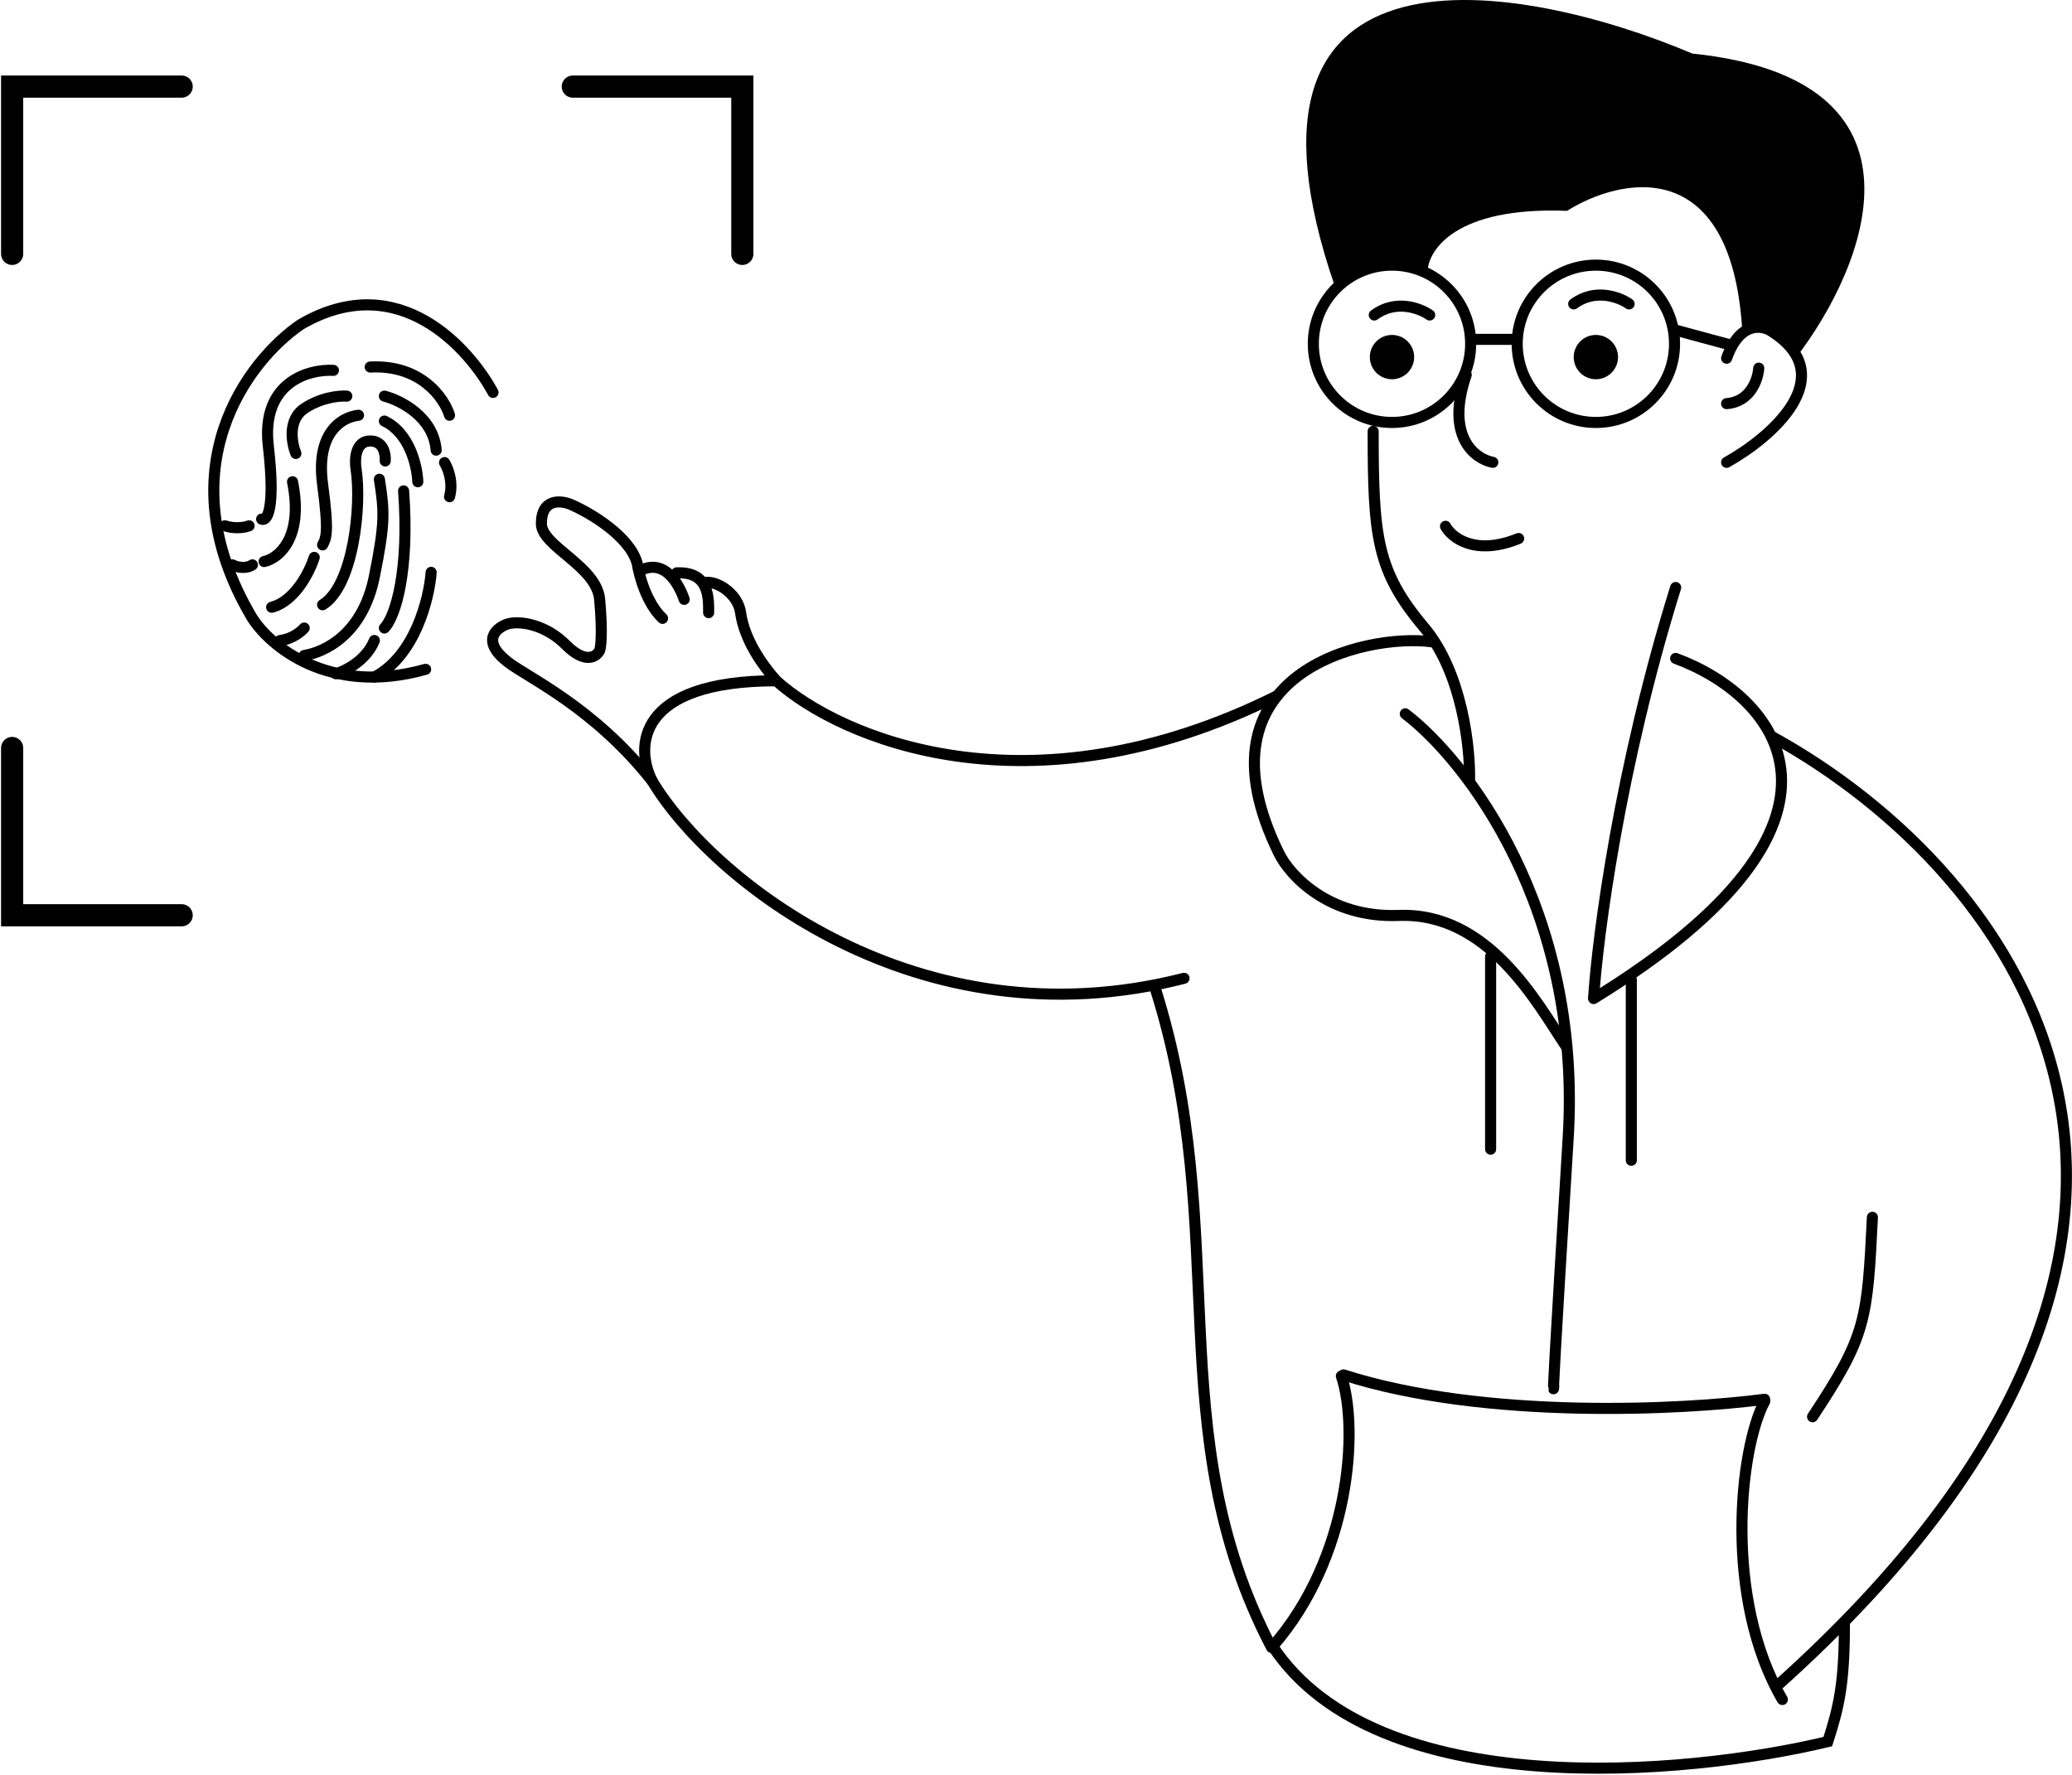 <svg width="935" height="801" viewBox="0 0 935 801" fill="none" xmlns="http://www.w3.org/2000/svg">
<path d="M222.477 177.107C211.961 157.65 180.04 120.607 135.725 146.425C111.941 162.639 74.211 211.755 113.568 278.506C121.58 291.477 148.494 314.351 192.057 302.079" stroke="black" stroke-width="5" stroke-linecap="round"/>
<path fill-rule="evenodd" clip-rule="evenodd" d="M166.921 163.156C191.237 161.882 202.602 178.095 205.243 186.676C205.65 187.995 204.909 189.394 203.59 189.801C202.27 190.207 200.871 189.466 200.465 188.147C198.333 181.221 188.693 167.022 167.182 168.149C165.803 168.221 164.627 167.162 164.555 165.783C164.483 164.404 165.542 163.228 166.921 163.156ZM128.789 171.219C135.766 165.726 144.605 164.321 150.609 164.657C151.987 164.734 153.042 165.914 152.965 167.292C152.888 168.671 151.708 169.726 150.33 169.649C145.153 169.36 137.635 170.618 131.881 175.148C126.3 179.542 121.982 187.323 123.557 201.006C125.223 215.479 125.102 224.279 124.164 229.426C123.703 231.96 122.992 233.918 121.936 235.206C121.385 235.879 120.663 236.46 119.753 236.743C118.814 237.035 117.886 236.944 117.092 236.611C115.819 236.078 115.219 234.613 115.753 233.339C116.177 232.328 117.188 231.741 118.225 231.811C118.499 231.353 118.908 230.379 119.245 228.531C120.048 224.124 120.24 215.917 118.59 201.578C116.848 186.449 121.638 176.848 128.789 171.219ZM156.308 181.275C153.489 181.06 145.662 181.755 138.68 186.48C135.755 188.46 134.562 191.516 134.357 194.87C134.149 198.268 134.993 201.681 135.826 203.725C136.346 205.004 135.732 206.463 134.453 206.984C133.174 207.505 131.716 206.89 131.195 205.611C130.143 203.029 129.103 198.864 129.366 194.565C129.632 190.222 131.265 185.462 135.877 182.34C143.971 176.861 152.977 176.006 156.69 176.29C158.067 176.395 159.097 177.597 158.992 178.974C158.887 180.35 157.685 181.381 156.308 181.275ZM171.037 178.159C171.382 176.822 172.745 176.017 174.082 176.362C178.031 177.378 183.918 179.875 189.023 184.131C194.155 188.411 198.645 194.609 199.316 202.968C199.427 204.344 198.401 205.549 197.025 205.66C195.648 205.77 194.443 204.744 194.332 203.368C193.798 196.72 190.248 191.663 185.82 187.971C181.365 184.256 176.172 182.063 172.835 181.204C171.498 180.86 170.693 179.497 171.037 178.159ZM164.259 187.128C164.416 188.499 163.431 189.738 162.059 189.895C158.802 190.267 154.655 191.954 151.651 196.069C148.656 200.172 146.55 207.031 148.048 218.217C149.557 229.484 149.964 235.779 149.763 239.686C149.66 241.675 149.398 243.118 149.009 244.323C148.682 245.338 148.273 246.139 147.952 246.767C147.9 246.868 147.851 246.965 147.804 247.058C147.184 248.291 145.682 248.789 144.448 248.17C143.214 247.55 142.716 246.047 143.336 244.813C143.401 244.684 143.462 244.563 143.52 244.449C143.836 243.827 144.054 243.397 144.251 242.788C144.474 242.094 144.683 241.099 144.769 239.429C144.945 236.021 144.598 230.123 143.092 218.881C141.478 206.832 143.643 198.56 147.613 193.121C151.574 187.695 157.086 185.431 161.492 184.927C162.863 184.771 164.103 185.756 164.259 187.128ZM171.197 188.971C171.786 187.722 173.276 187.187 174.525 187.776C181.001 190.83 185.049 196.555 187.491 202.182C189.935 207.814 190.896 213.622 191.032 217.332C191.082 218.712 190.004 219.872 188.624 219.922C187.245 219.972 186.085 218.895 186.035 217.515C185.919 214.348 185.071 209.164 182.905 204.172C180.736 199.176 177.372 194.647 172.392 192.299C171.143 191.71 170.608 190.22 171.197 188.971ZM174.921 201.065C176.254 203.522 176.477 206.376 176.327 208.245C176.217 209.621 175.011 210.647 173.635 210.537C172.259 210.426 171.233 209.221 171.343 207.845C171.444 206.587 171.253 204.789 170.526 203.451C170.183 202.818 169.752 202.345 169.225 202.032C168.709 201.726 167.95 201.483 166.793 201.538C165.789 201.586 165.154 201.917 164.691 202.355C164.185 202.834 163.752 203.572 163.437 204.585C162.795 206.653 162.836 209.257 163.115 211.034C164.487 219.778 164.16 233.356 161.752 245.81C160.545 252.052 158.796 258.118 156.412 263.211C154.047 268.263 150.938 272.617 146.866 275.085C145.685 275.8 144.147 275.423 143.432 274.242C142.716 273.061 143.094 271.524 144.274 270.809C147.136 269.075 149.709 265.738 151.883 261.092C154.038 256.488 155.685 250.849 156.843 244.861C159.164 232.855 159.441 219.871 158.175 211.809C157.826 209.584 157.716 206.148 158.663 203.101C159.143 201.556 159.939 199.969 161.255 198.723C162.614 197.437 164.395 196.646 166.556 196.544C168.565 196.449 170.316 196.866 171.775 197.731C173.223 198.59 174.234 199.801 174.921 201.065ZM199.254 206.684C200.42 205.944 201.964 206.29 202.704 207.456C204.444 210.198 207.321 217.332 205.265 224.837C204.9 226.169 203.525 226.952 202.194 226.588C200.862 226.223 200.078 224.848 200.443 223.516C202.005 217.816 199.757 212.144 198.482 210.134C197.742 208.969 198.088 207.424 199.254 206.684ZM170.815 213.828C172.18 213.617 173.457 214.552 173.668 215.916C174.8 223.24 175.496 228.325 175.25 234.684C175.006 240.996 173.839 248.481 171.387 260.684C165.938 287.807 147.992 296.656 137.672 298.3C136.309 298.517 135.027 297.588 134.81 296.224C134.593 294.861 135.522 293.579 136.886 293.362C145.409 292.005 161.498 284.522 166.485 259.699C168.932 247.517 170.026 240.371 170.254 234.491C170.479 228.656 169.856 223.988 168.727 216.68C168.516 215.316 169.451 214.038 170.815 213.828ZM131.51 214.973C132.864 214.701 134.182 215.578 134.454 216.931C137.098 230.091 135.512 239.38 132.121 245.668C128.742 251.934 123.657 255.036 119.714 255.883C118.364 256.173 117.035 255.313 116.745 253.963C116.455 252.613 117.314 251.284 118.664 250.994C121.128 250.465 125.012 248.316 127.72 243.295C130.415 238.298 132.033 230.267 129.552 217.916C129.28 216.562 130.157 215.245 131.51 214.973ZM181.942 219.057C183.319 218.955 184.518 219.989 184.62 221.366C185.951 239.356 185.07 253.701 183.174 264.29C182.226 269.583 181.019 273.97 179.689 277.421C178.378 280.825 176.882 283.491 175.264 285.18C174.309 286.177 172.726 286.212 171.729 285.256C170.732 284.301 170.698 282.719 171.653 281.722C172.61 280.723 173.815 278.761 175.024 275.624C176.215 272.533 177.347 268.464 178.252 263.409C180.062 253.302 180.94 239.385 179.633 221.735C179.531 220.358 180.565 219.159 181.942 219.057ZM99.103 236.52C99.538 235.209 100.953 234.499 102.264 234.934C105.387 235.97 109.094 235.874 111.531 234.965C112.825 234.482 114.265 235.139 114.748 236.433C115.23 237.726 114.573 239.166 113.28 239.649C109.687 240.99 104.802 241.044 100.689 239.68C99.379 239.245 98.669 237.83 99.103 236.52ZM142.553 249.178C143.87 249.593 144.601 250.997 144.186 252.314C143.112 255.72 140.835 260.919 137.423 265.657C134.039 270.357 129.299 274.933 123.201 276.494C121.863 276.836 120.501 276.03 120.159 274.692C119.817 273.354 120.623 271.993 121.961 271.65C126.415 270.51 130.28 267.021 133.366 262.735C136.424 258.488 138.48 253.783 139.417 250.811C139.832 249.495 141.236 248.763 142.553 249.178ZM102.665 253.758C103.317 252.541 104.832 252.084 106.049 252.736C106.592 253.027 107.703 253.446 108.991 253.566C110.262 253.685 111.516 253.498 112.575 252.827C113.742 252.088 115.286 252.435 116.025 253.601C116.764 254.768 116.417 256.312 115.251 257.051C112.994 258.481 110.542 258.732 108.527 258.545C106.531 258.358 104.778 257.727 103.687 257.143C102.47 256.49 102.012 254.975 102.665 253.758ZM194.75 255.823C196.126 255.926 197.159 257.125 197.056 258.502C196.598 264.627 194.731 274.323 190.607 283.758C186.494 293.171 179.997 302.629 170.093 307.801C168.869 308.44 167.359 307.966 166.72 306.742C166.081 305.519 166.555 304.008 167.779 303.369C176.266 298.937 182.144 290.638 186.026 281.756C189.898 272.896 191.649 263.759 192.07 258.129C192.173 256.752 193.373 255.72 194.75 255.823ZM138.898 281.546C139.95 282.44 140.078 284.018 139.184 285.07C137.518 287.03 132.859 290.874 126.625 291.563C125.252 291.715 124.017 290.726 123.865 289.353C123.713 287.981 124.702 286.745 126.075 286.594C130.694 286.083 134.276 283.123 135.374 281.832C136.268 280.78 137.846 280.652 138.898 281.546ZM169.868 286.759C171.149 287.273 171.77 288.729 171.256 290.01C169.223 295.069 165.591 298.849 161.997 301.501C158.409 304.147 154.715 305.778 152.302 306.484C150.977 306.872 149.589 306.112 149.201 304.787C148.813 303.462 149.572 302.073 150.897 301.685C152.756 301.141 155.921 299.77 159.029 297.477C162.13 295.189 165.031 292.092 166.616 288.146C167.131 286.865 168.587 286.244 169.868 286.759Z" fill="black"/>
<path d="M334.977 114.585V39.085H258.477" stroke="black" stroke-width="10" stroke-linecap="round"/>
<path d="M5.477 114.585V39.085H81.977" stroke="black" stroke-width="10" stroke-linecap="round"/>
<path d="M5.477 337.585V413.085H81.977" stroke="black" stroke-width="10" stroke-linecap="round"/>
<path d="M576.297 314.037C463.897 370.037 378.797 332.848 350.297 307.253C286.983 307.253 286.606 337.442 294.332 352.537C320.654 396.537 413.897 472.337 534.297 441.537" stroke="black" stroke-width="5" stroke-linecap="round"/>
<path d="M294.331 352.537C267.875 319.044 238.111 305.818 229.038 298.708C216.828 289.139 223.951 283.329 229.038 281.62C234.974 279.911 246.507 282.133 255.326 291.019C264.145 299.905 269.176 296.43 270.589 293.582C271.155 292.158 271.946 285.55 270.589 270.512C269.233 255.475 244.303 246.589 244.303 236.335C244.303 224.715 253.348 225.798 257.87 227.791C266.35 231.494 284.157 241.975 287.548 254.278C288.357 259.714 291.777 272.285 298.977 279.085" stroke="black" stroke-width="5" stroke-linecap="round"/>
<path d="M308.746 270.512C306.485 263.962 300.081 251.544 288.549 257.696" stroke="black" stroke-width="5" stroke-linecap="round"/>
<path d="M319.77 276.493C319.77 270.228 320.279 257.867 305.355 258.551" stroke="black" stroke-width="5" stroke-linecap="round"/>
<path d="M350.296 307.253C343.513 299.563 335.881 288.455 334.185 276.493C333.018 268.261 324.292 262.538 318.922 262.823" stroke="black" stroke-width="5" stroke-linecap="round"/>
<path d="M646.142 289.665C616.142 285.665 537.083 303.665 577.142 385.164C581.975 394.998 599.542 414.364 631.142 413.164C671.642 411.626 693.475 452.498 706.642 472.165" stroke="black" stroke-width="5" stroke-linecap="round"/>
<path d="M756.143 297.164C800.643 313.498 851.143 369.465 719.143 450.665" stroke="black" stroke-width="5" stroke-linecap="round"/>
<path d="M634.143 322.165C661.31 342.832 714.043 410.065 707.643 513.665C701.243 617.265 700.643 631.498 701.144 625.665" stroke="black" stroke-width="5" stroke-linecap="round"/>
<path d="M672.643 431.665V518.665" stroke="black" stroke-width="5" stroke-linecap="round"/>
<path d="M736.143 442.165V523.665" stroke="black" stroke-width="5" stroke-linecap="round"/>
<path d="M719.143 450.165C720.976 422.165 730.943 345.965 756.143 265.165" stroke="black" stroke-width="5" stroke-linecap="round"/>
<path d="M663.143 352.165C663.477 337.665 659.843 303.565 642.643 283.165C621.143 257.665 619.643 242.165 619.643 194.665" stroke="black" stroke-width="5" stroke-linecap="round"/>
<path d="M673.643 208.665C665.643 207.165 652.043 197.165 661.643 169.165" stroke="black" stroke-width="5" stroke-linecap="round"/>
<path d="M652.297 237.537C655.131 242.704 665.697 251.037 685.297 243.037" stroke="black" stroke-width="5" stroke-linecap="round"/>
<path d="M793.644 166.165C793.31 171.165 789.944 181.365 779.144 182.165" stroke="black" stroke-width="5" stroke-linecap="round"/>
<path d="M779.144 208.665C799.144 197.498 831.244 170.065 799.644 149.665C795.31 146.665 785.144 144.865 779.144 161.665" stroke="black" stroke-width="5" stroke-linecap="round"/>
<path d="M735.143 137.165C730.87 134.147 719.887 129.921 710.143 137.165" stroke="black" stroke-width="5" stroke-linecap="round"/>
<path d="M645.143 142.165C640.87 139.147 629.887 134.921 620.143 142.165" stroke="black" stroke-width="5" stroke-linecap="round"/>
<path d="M763.643 24.165C876.443 35.765 841.976 120.332 810.643 161.165C804.243 147.165 791.643 146.665 786.143 148.165C780.943 69.365 731.309 79.999 707.143 95.165C656.743 93.165 644.143 112.998 644.143 123.165C622.296 109.537 603.796 125.537 602.296 129.037C546.296 -34.163 686.976 -8.335 763.643 24.165Z" fill="black"/>
<path d="M720.143 190.665C700.536 190.665 684.643 174.771 684.643 155.165C684.643 135.559 700.536 119.665 720.143 119.665C739.749 119.665 755.643 135.559 755.643 155.165C755.643 174.771 739.749 190.665 720.143 190.665Z" stroke="black" stroke-width="5"/>
<path d="M720.143 171.165C714.62 171.165 710.143 166.688 710.143 161.165C710.143 155.642 714.62 151.165 720.143 151.165C725.665 151.165 730.143 155.642 730.143 161.165C730.143 166.688 725.665 171.165 720.143 171.165Z" fill="black"/>
<path d="M628.143 190.665C608.536 190.665 592.643 174.771 592.643 155.165C592.643 135.559 608.536 119.665 628.143 119.665C647.749 119.665 663.643 135.559 663.643 155.165C663.643 174.771 647.749 190.665 628.143 190.665Z" stroke="black" stroke-width="5"/>
<path d="M628.143 171.165C622.62 171.165 618.143 166.688 618.143 161.165C618.143 155.642 622.62 151.165 628.143 151.165C633.665 151.165 638.143 155.642 638.143 161.165C638.143 166.688 633.665 171.165 628.143 171.165Z" fill="black"/>
<path d="M664.143 153.165H683.643" stroke="black" stroke-width="5" stroke-linecap="round"/>
<path d="M756.297 149.037L780.297 155.537" stroke="black" stroke-width="5" stroke-linecap="round"/>
<path d="M605.296 621.037C613.296 645.037 609.298 703.037 574.297 743.037" stroke="black" stroke-width="5" stroke-linecap="round"/>
<path d="M796.296 632.537C785.13 653.204 777.496 721.037 804.296 767.037" stroke="black" stroke-width="5" stroke-linecap="round"/>
<path d="M796.297 631.537C759.464 636.37 669.897 640.937 606.297 620.537" stroke="black" stroke-width="5" stroke-linecap="round"/>
<path d="M799.797 332.537C911.464 394.204 1030.8 555.537 802.297 760.537" stroke="black" stroke-width="5" stroke-linecap="round"/>
<path d="M817.93 639.408C842.197 602.771 842.619 595.931 844.93 549.408" stroke="black" stroke-width="5" stroke-linecap="round"/>
<path d="M832.297 733.037C832.297 760.037 829.797 770.537 824.797 786.037C760.964 801.37 621.497 814.237 574.297 743.037" stroke="black" stroke-width="5" stroke-linecap="round"/>
<path d="M521.297 446.037C556.296 556.537 522.797 646.037 573.797 743.537" stroke="black" stroke-width="5" stroke-linecap="round"/>
</svg>
